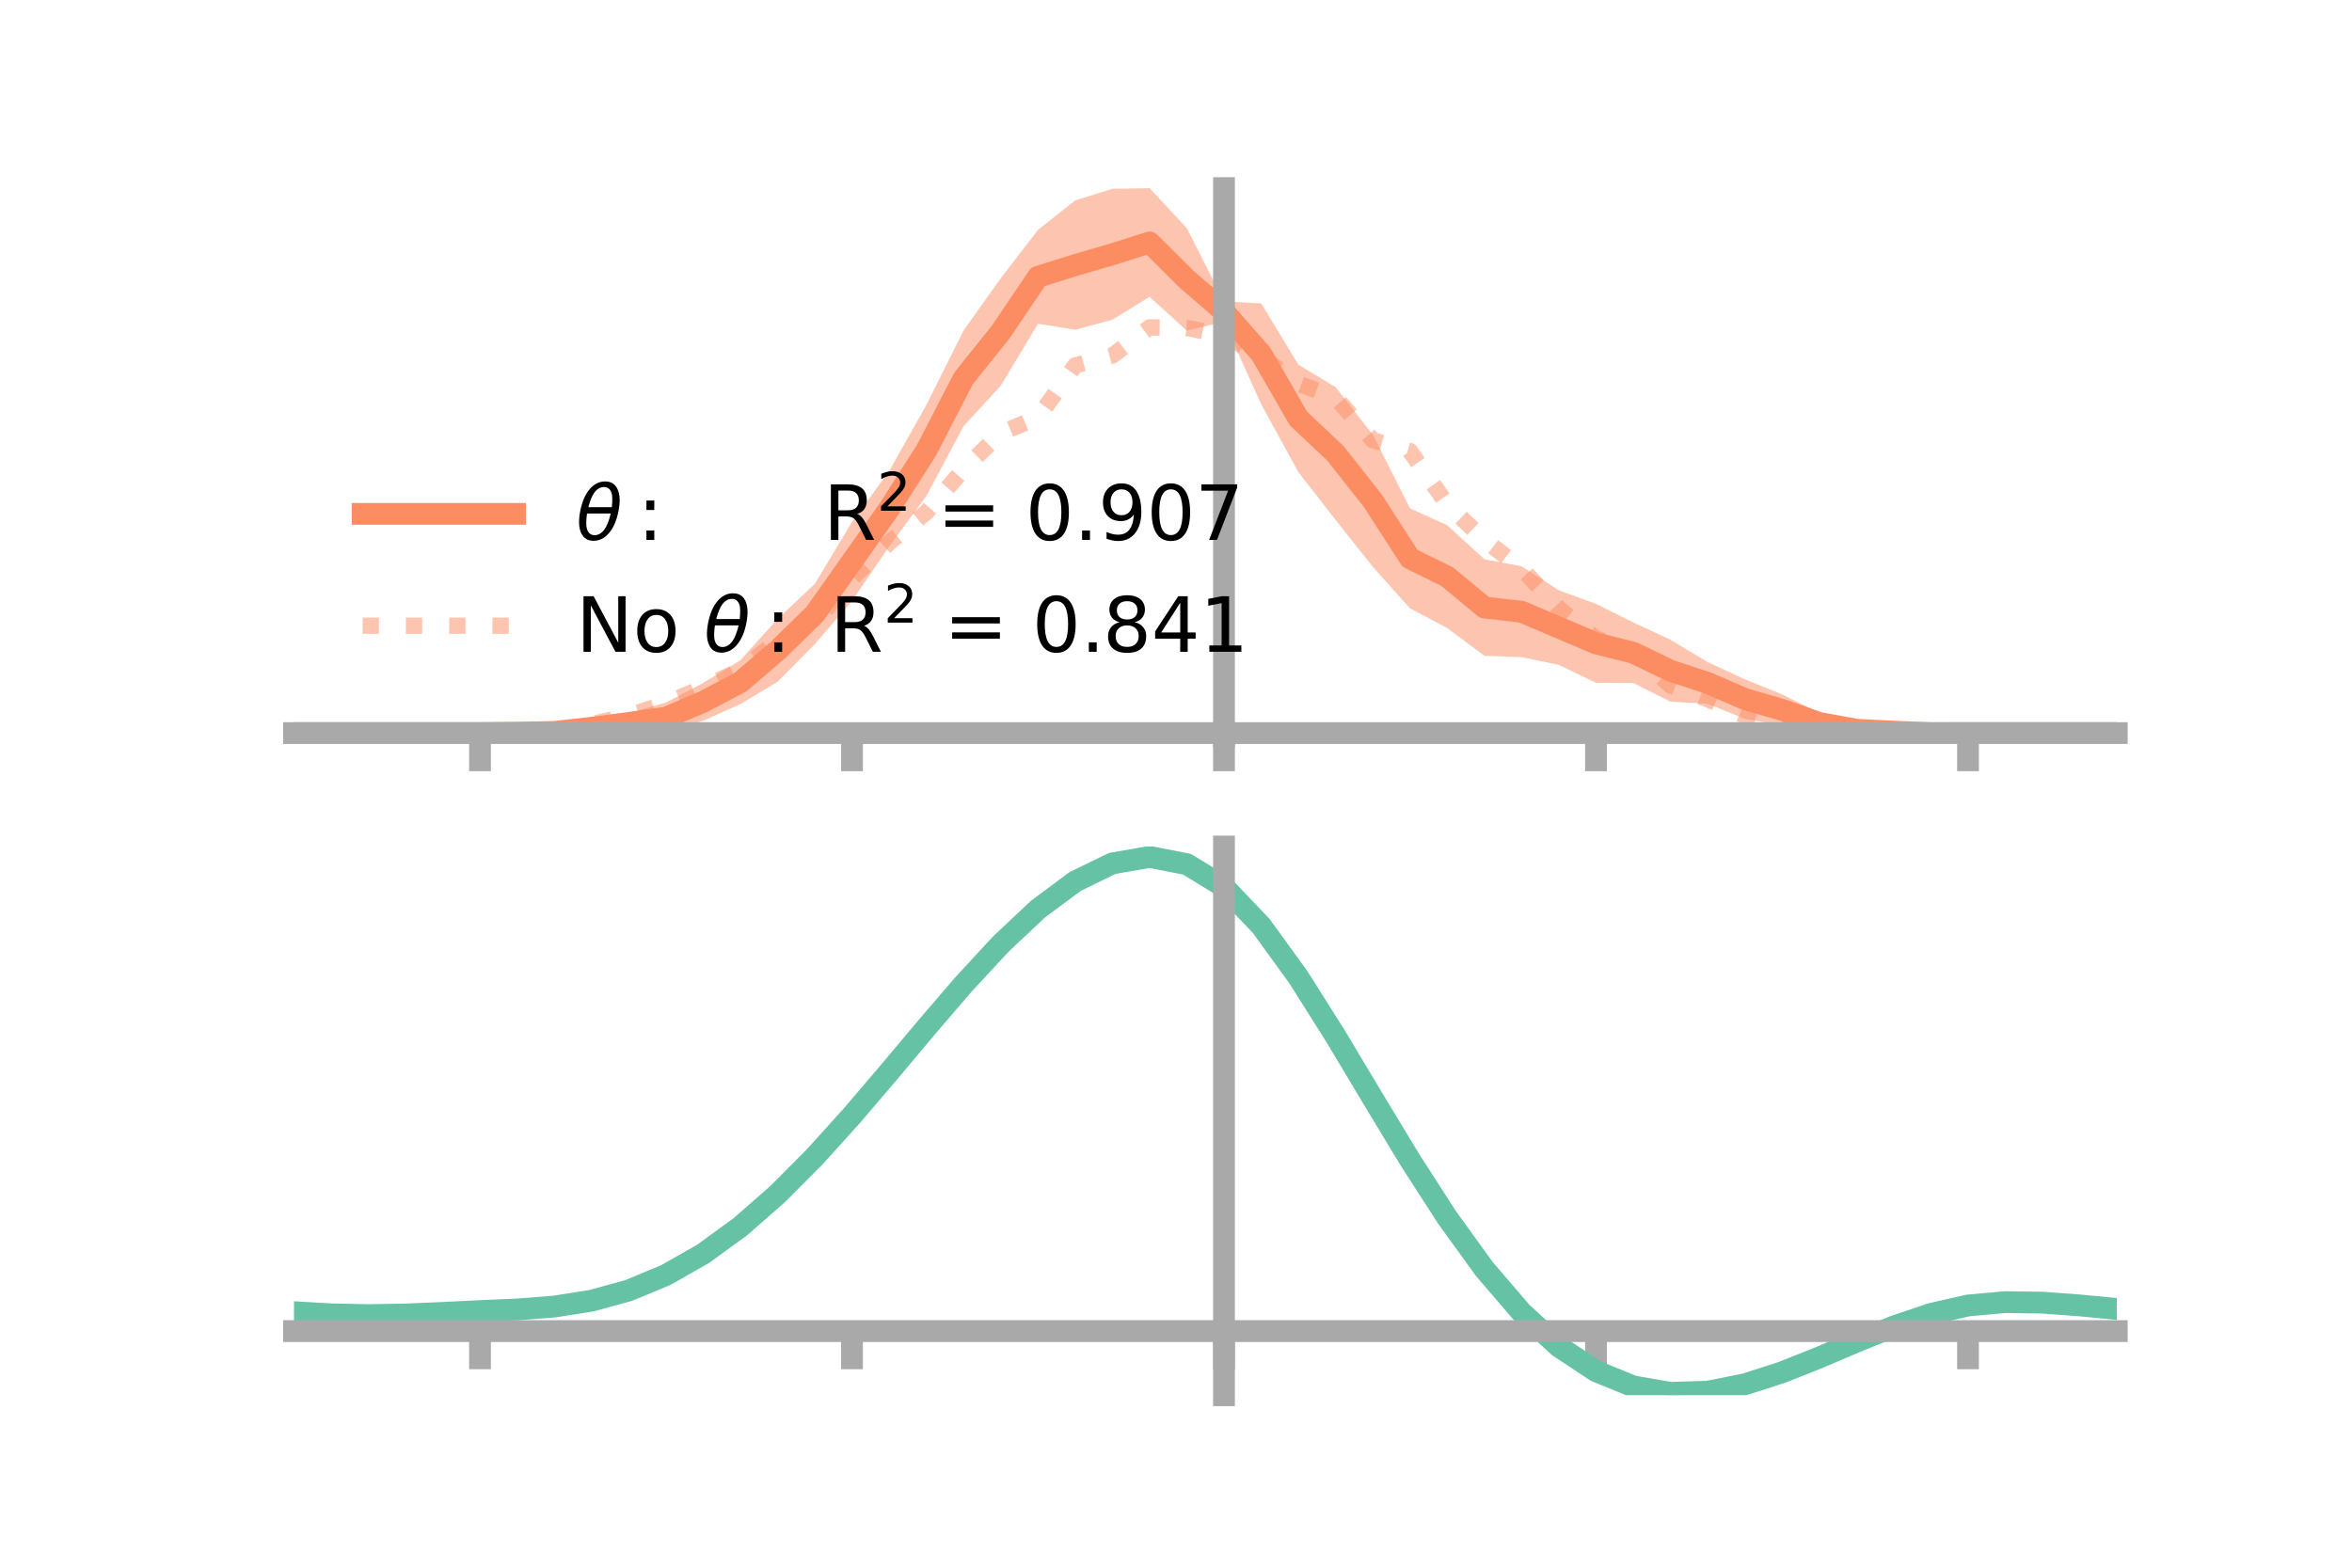 <?xml version="1.0" encoding="utf-8" standalone="no"?>
<!DOCTYPE svg PUBLIC "-//W3C//DTD SVG 1.1//EN"
  "http://www.w3.org/Graphics/SVG/1.1/DTD/svg11.dtd">
<!-- Created with matplotlib (https://matplotlib.org/) -->
<svg height="144pt" version="1.1" viewBox="0 0 216 144" width="216pt" xmlns="http://www.w3.org/2000/svg" xmlns:xlink="http://www.w3.org/1999/xlink">
 <defs>
  <style type="text/css">*{stroke-linecap:butt;stroke-linejoin:round;}</style>
 </defs>
 <g id="figure_1">
  <g id="patch_1">
   <path d="M 0 144 
L 216 144 
L 216 0 
L 0 0 
z
" style="fill:none;"/>
  </g>
  <g id="axes_1">
   <g id="patch_2">
    <path d="M 27 67.68 
L 194.4 67.68 
L 194.4 17.28 
L 27 17.28 
z
" style="fill:none;"/>
   </g>
   <g id="PolyCollection_1">
    <path clip-path="url(#pa6700eb7ff)" d="M 27 67.337 
L 27 67.337 
L 30.416 67.337 
L 33.833 67.337 
L 37.249 67.337 
L 40.665 67.337 
L 44.082 67.337 
L 47.498 67.18 
L 50.914 66.947 
L 54.331 66.21 
L 57.747 65.497 
L 61.163 64.532 
L 64.58 62.725 
L 67.996 60.647 
L 71.412 56.854 
L 74.829 53.633 
L 78.245 47.942 
L 81.661 43.267 
L 85.078 37.189 
L 88.494 30.353 
L 91.91 25.552 
L 95.327 21.117 
L 98.743 18.41 
L 102.159 17.342 
L 105.576 17.28 
L 108.992 20.961 
L 112.408 27.687 
L 115.824 27.871 
L 119.241 33.501 
L 122.657 35.557 
L 126.073 39.927 
L 129.49 46.693 
L 132.906 48.242 
L 136.322 51.372 
L 139.739 52.015 
L 143.155 54.218 
L 146.571 55.468 
L 149.988 57.174 
L 153.404 58.759 
L 156.82 60.813 
L 160.237 62.396 
L 163.653 63.775 
L 167.069 65.488 
L 170.486 66.382 
L 173.902 66.912 
L 177.318 67.225 
L 180.735 67.337 
L 184.151 67.337 
L 187.567 67.337 
L 190.984 67.337 
L 194.4 67.337 
L 194.4 67.337 
L 194.4 67.337 
L 190.984 67.337 
L 187.567 67.337 
L 184.151 67.337 
L 180.735 67.337 
L 177.318 67.463 
L 173.902 67.498 
L 170.486 67.68 
L 167.069 67.324 
L 163.653 66.628 
L 160.237 66.022 
L 156.82 64.647 
L 153.404 64.451 
L 149.988 62.731 
L 146.571 62.727 
L 143.155 61.07 
L 139.739 60.365 
L 136.322 60.233 
L 132.906 57.692 
L 129.49 55.881 
L 126.073 52.063 
L 122.657 47.759 
L 119.241 43.371 
L 115.824 37.138 
L 112.408 29.549 
L 108.992 30.373 
L 105.576 27.264 
L 102.159 29.369 
L 98.743 30.294 
L 95.327 29.737 
L 91.91 35.425 
L 88.494 39.15 
L 85.078 45.555 
L 81.661 50.19 
L 78.245 55.197 
L 74.829 59.171 
L 71.412 62.621 
L 67.996 64.675 
L 64.58 66.199 
L 61.163 67.312 
L 57.747 67.313 
L 54.331 67.491 
L 50.914 67.517 
L 47.498 67.419 
L 44.082 67.337 
L 40.665 67.337 
L 37.249 67.337 
L 33.833 67.337 
L 30.416 67.337 
L 27 67.337 
z
" style="fill:#fc8d62;fill-opacity:0.5;"/>
   </g>
   <g id="matplotlib.axis_1">
    <g id="xtick_1">
     <g id="line2d_1">
      <defs>
       <path d="M 0 0 
L 0 3.5 
" id="mfe366f1f39" style="stroke:#a9a9a9;stroke-width:2;"/>
      </defs>
      <g>
       <use style="fill:#a9a9a9;stroke:#a9a9a9;stroke-width:2;" x="44.082" xlink:href="#mfe366f1f39" y="67.337"/>
      </g>
     </g>
    </g>
    <g id="xtick_2">
     <g id="line2d_2">
      <g>
       <use style="fill:#a9a9a9;stroke:#a9a9a9;stroke-width:2;" x="78.245" xlink:href="#mfe366f1f39" y="67.337"/>
      </g>
     </g>
    </g>
    <g id="xtick_3">
     <g id="line2d_3">
      <g>
       <use style="fill:#a9a9a9;stroke:#a9a9a9;stroke-width:2;" x="112.408" xlink:href="#mfe366f1f39" y="67.337"/>
      </g>
     </g>
    </g>
    <g id="xtick_4">
     <g id="line2d_4">
      <g>
       <use style="fill:#a9a9a9;stroke:#a9a9a9;stroke-width:2;" x="146.571" xlink:href="#mfe366f1f39" y="67.337"/>
      </g>
     </g>
    </g>
    <g id="xtick_5">
     <g id="line2d_5">
      <g>
       <use style="fill:#a9a9a9;stroke:#a9a9a9;stroke-width:2;" x="180.735" xlink:href="#mfe366f1f39" y="67.337"/>
      </g>
     </g>
    </g>
   </g>
   <g id="matplotlib.axis_2"/>
   <g id="line2d_6">
    <path clip-path="url(#pa6700eb7ff)" d="M 27 67.337 
L 30.416 67.337 
L 33.833 67.337 
L 37.249 67.337 
L 40.665 67.337 
L 44.082 67.337 
L 47.498 67.299 
L 50.914 67.232 
L 54.331 66.85 
L 57.747 66.405 
L 61.163 65.922 
L 64.58 64.462 
L 67.996 62.661 
L 71.412 59.738 
L 74.829 56.402 
L 78.245 51.569 
L 81.661 46.728 
L 85.078 41.372 
L 88.494 34.751 
L 91.91 30.488 
L 95.327 25.427 
L 98.743 24.352 
L 102.159 23.356 
L 105.576 22.272 
L 108.992 25.667 
L 112.408 28.618 
L 115.824 32.505 
L 119.241 38.436 
L 122.657 41.658 
L 126.073 45.995 
L 129.49 51.287 
L 132.906 52.967 
L 136.322 55.803 
L 139.739 56.19 
L 143.155 57.644 
L 146.571 59.097 
L 149.988 59.953 
L 153.404 61.605 
L 156.82 62.73 
L 160.237 64.209 
L 163.653 65.202 
L 167.069 66.406 
L 170.486 67.031 
L 173.902 67.205 
L 177.318 67.344 
L 180.735 67.337 
L 184.151 67.337 
L 187.567 67.337 
L 190.984 67.337 
L 194.4 67.337 
" style="fill:none;stroke:#fc8d62;stroke-linecap:square;stroke-width:2;"/>
   </g>
   <g id="line2d_7">
    <path clip-path="url(#pa6700eb7ff)" d="M 27 67.337 
L 30.416 67.337 
L 33.833 67.337 
L 37.249 67.337 
L 40.665 67.337 
L 44.082 67.336 
L 47.498 67.278 
L 50.914 67.135 
L 54.331 66.52 
L 57.747 65.737 
L 61.163 64.61 
L 64.58 63.157 
L 67.996 61.565 
L 71.412 58.867 
L 74.829 57.228 
L 78.245 53.078 
L 81.661 49.848 
L 85.078 47.055 
L 88.494 43.103 
L 91.91 39.769 
L 95.327 38.346 
L 98.743 33.561 
L 102.159 32.661 
L 105.576 30.075 
L 108.992 30.124 
L 112.408 30.803 
L 115.824 32.749 
L 119.241 35.234 
L 122.657 36.515 
L 126.073 40.433 
L 129.49 41.435 
L 132.906 46.338 
L 136.322 49.593 
L 139.739 52.22 
L 143.155 55.887 
L 146.571 58.65 
L 149.988 59.887 
L 153.404 62.965 
L 156.82 64.219 
L 160.237 65.742 
L 163.653 66.62 
L 167.069 67.114 
L 170.486 67.373 
L 173.902 67.295 
L 177.318 67.363 
L 180.735 67.338 
L 184.151 67.337 
L 187.567 67.337 
L 190.984 67.337 
L 194.4 67.337 
" style="fill:none;stroke:#fc8d62;stroke-dasharray:1.5,2.475;stroke-dashoffset:0;stroke-opacity:0.5;stroke-width:1.5;"/>
   </g>
   <g id="patch_3">
    <path d="M 112.408 67.68 
L 112.408 17.28 
" style="fill:none;stroke:#a9a9a9;stroke-linecap:square;stroke-linejoin:miter;stroke-width:2;"/>
   </g>
   <g id="patch_4">
    <path d="M 194.4 67.68 
L 194.4 17.28 
" style="fill:none;"/>
   </g>
   <g id="patch_5">
    <path d="M 27 67.337 
L 194.4 67.337 
" style="fill:none;stroke:#a9a9a9;stroke-linecap:square;stroke-linejoin:miter;stroke-width:2;"/>
   </g>
   <g id="patch_6">
    <path d="M 27 17.28 
L 194.4 17.28 
" style="fill:none;"/>
   </g>
   <g id="legend_1">
    <g id="line2d_8">
     <path d="M 33.3 47.2 
L 47.3 47.2 
" style="fill:none;stroke:#fc8d62;stroke-linecap:square;stroke-width:2;"/>
    </g>
    <g id="line2d_9"/>
    <g id="text_1">
     <!-- $\theta:$      R$^{2}$ = 0.907 -->
     <g transform="translate(52.9 49.65)scale(0.07 -0.07)">
      <defs>
       <path d="M 45.516 34.672 
L 14.453 34.672 
Q 12.359 20.062 14.5 13.875 
Q 17.188 6.25 24.469 6.25 
Q 31.781 6.25 37.359 13.922 
Q 42.234 20.656 45.516 34.672 
z
M 47.016 42.969 
Q 48.344 56.844 46.625 61.719 
Q 43.953 69.438 36.766 69.438 
Q 29.297 69.438 23.828 61.812 
Q 19.531 55.672 16.156 42.969 
z
M 38.188 76.766 
Q 49.906 76.766 54.594 66.406 
Q 59.281 56.109 55.719 37.844 
Q 52.203 19.625 43.453 9.281 
Q 34.766 -1.125 23.047 -1.125 
Q 11.281 -1.125 6.641 9.281 
Q 2 19.625 5.516 37.844 
Q 9.078 56.109 17.719 66.406 
Q 26.422 76.766 38.188 76.766 
z
" id="DejaVuSans-Oblique-952"/>
       <path d="M 11.719 12.406 
L 22.016 12.406 
L 22.016 0 
L 11.719 0 
z
M 11.719 51.703 
L 22.016 51.703 
L 22.016 39.312 
L 11.719 39.312 
z
" id="DejaVuSans-58"/>
       <path id="DejaVuSans-32"/>
       <path d="M 44.391 34.188 
Q 47.562 33.109 50.562 29.594 
Q 53.562 26.078 56.594 19.922 
L 66.609 0 
L 56 0 
L 46.688 18.703 
Q 43.062 26.031 39.672 28.422 
Q 36.281 30.812 30.422 30.812 
L 19.672 30.812 
L 19.672 0 
L 9.812 0 
L 9.812 72.906 
L 32.078 72.906 
Q 44.578 72.906 50.734 67.672 
Q 56.891 62.453 56.891 51.906 
Q 56.891 45.016 53.688 40.469 
Q 50.484 35.938 44.391 34.188 
z
M 19.672 64.797 
L 19.672 38.922 
L 32.078 38.922 
Q 39.203 38.922 42.844 42.219 
Q 46.484 45.516 46.484 51.906 
Q 46.484 58.297 42.844 61.547 
Q 39.203 64.797 32.078 64.797 
z
" id="DejaVuSans-82"/>
       <path d="M 19.188 8.297 
L 53.609 8.297 
L 53.609 0 
L 7.328 0 
L 7.328 8.297 
Q 12.938 14.109 22.625 23.891 
Q 32.328 33.688 34.812 36.531 
Q 39.547 41.844 41.422 45.531 
Q 43.312 49.219 43.312 52.781 
Q 43.312 58.594 39.234 62.25 
Q 35.156 65.922 28.609 65.922 
Q 23.969 65.922 18.812 64.312 
Q 13.672 62.703 7.812 59.422 
L 7.812 69.391 
Q 13.766 71.781 18.938 73 
Q 24.125 74.219 28.422 74.219 
Q 39.75 74.219 46.484 68.547 
Q 53.219 62.891 53.219 53.422 
Q 53.219 48.922 51.531 44.891 
Q 49.859 40.875 45.406 35.406 
Q 44.188 33.984 37.641 27.219 
Q 31.109 20.453 19.188 8.297 
z
" id="DejaVuSans-50"/>
       <path d="M 10.594 45.406 
L 73.188 45.406 
L 73.188 37.203 
L 10.594 37.203 
z
M 10.594 25.484 
L 73.188 25.484 
L 73.188 17.188 
L 10.594 17.188 
z
" id="DejaVuSans-61"/>
       <path d="M 31.781 66.406 
Q 24.172 66.406 20.328 58.906 
Q 16.5 51.422 16.5 36.375 
Q 16.5 21.391 20.328 13.891 
Q 24.172 6.391 31.781 6.391 
Q 39.453 6.391 43.281 13.891 
Q 47.125 21.391 47.125 36.375 
Q 47.125 51.422 43.281 58.906 
Q 39.453 66.406 31.781 66.406 
z
M 31.781 74.219 
Q 44.047 74.219 50.516 64.516 
Q 56.984 54.828 56.984 36.375 
Q 56.984 17.969 50.516 8.266 
Q 44.047 -1.422 31.781 -1.422 
Q 19.531 -1.422 13.062 8.266 
Q 6.594 17.969 6.594 36.375 
Q 6.594 54.828 13.062 64.516 
Q 19.531 74.219 31.781 74.219 
z
" id="DejaVuSans-48"/>
       <path d="M 10.688 12.406 
L 21 12.406 
L 21 0 
L 10.688 0 
z
" id="DejaVuSans-46"/>
       <path d="M 10.984 1.516 
L 10.984 10.5 
Q 14.703 8.734 18.5 7.812 
Q 22.312 6.891 25.984 6.891 
Q 35.75 6.891 40.891 13.453 
Q 46.047 20.016 46.781 33.406 
Q 43.953 29.203 39.594 26.953 
Q 35.25 24.703 29.984 24.703 
Q 19.047 24.703 12.672 31.312 
Q 6.297 37.938 6.297 49.422 
Q 6.297 60.641 12.938 67.422 
Q 19.578 74.219 30.609 74.219 
Q 43.266 74.219 49.922 64.516 
Q 56.594 54.828 56.594 36.375 
Q 56.594 19.141 48.406 8.859 
Q 40.234 -1.422 26.422 -1.422 
Q 22.703 -1.422 18.891 -0.688 
Q 15.094 0.047 10.984 1.516 
z
M 30.609 32.422 
Q 37.25 32.422 41.125 36.953 
Q 45.016 41.5 45.016 49.422 
Q 45.016 57.281 41.125 61.844 
Q 37.25 66.406 30.609 66.406 
Q 23.969 66.406 20.094 61.844 
Q 16.219 57.281 16.219 49.422 
Q 16.219 41.5 20.094 36.953 
Q 23.969 32.422 30.609 32.422 
z
" id="DejaVuSans-57"/>
       <path d="M 8.203 72.906 
L 55.078 72.906 
L 55.078 68.703 
L 28.609 0 
L 18.312 0 
L 43.219 64.594 
L 8.203 64.594 
z
" id="DejaVuSans-55"/>
      </defs>
      <use transform="translate(0 0.766)" xlink:href="#DejaVuSans-Oblique-952"/>
      <use transform="translate(80.664 0.766)" xlink:href="#DejaVuSans-58"/>
      <use transform="translate(133.838 0.766)" xlink:href="#DejaVuSans-32"/>
      <use transform="translate(165.625 0.766)" xlink:href="#DejaVuSans-32"/>
      <use transform="translate(197.412 0.766)" xlink:href="#DejaVuSans-32"/>
      <use transform="translate(229.199 0.766)" xlink:href="#DejaVuSans-32"/>
      <use transform="translate(260.986 0.766)" xlink:href="#DejaVuSans-32"/>
      <use transform="translate(292.773 0.766)" xlink:href="#DejaVuSans-32"/>
      <use transform="translate(324.561 0.766)" xlink:href="#DejaVuSans-82"/>
      <use transform="translate(395 39.047)scale(0.7)" xlink:href="#DejaVuSans-50"/>
      <use transform="translate(442.271 0.766)" xlink:href="#DejaVuSans-32"/>
      <use transform="translate(474.058 0.766)" xlink:href="#DejaVuSans-61"/>
      <use transform="translate(557.847 0.766)" xlink:href="#DejaVuSans-32"/>
      <use transform="translate(589.634 0.766)" xlink:href="#DejaVuSans-48"/>
      <use transform="translate(653.257 0.766)" xlink:href="#DejaVuSans-46"/>
      <use transform="translate(685.044 0.766)" xlink:href="#DejaVuSans-57"/>
      <use transform="translate(748.667 0.766)" xlink:href="#DejaVuSans-48"/>
      <use transform="translate(812.29 0.766)" xlink:href="#DejaVuSans-55"/>
     </g>
    </g>
    <g id="line2d_10">
     <path d="M 33.3 57.474 
L 47.3 57.474 
" style="fill:none;stroke:#fc8d62;stroke-dasharray:1.5,2.475;stroke-dashoffset:0;stroke-opacity:0.5;stroke-width:1.5;"/>
    </g>
    <g id="line2d_11"/>
    <g id="text_2">
     <!-- No $\theta:$ R$^{2}$ = 0.841 -->
     <g transform="translate(52.9 59.924)scale(0.07 -0.07)">
      <defs>
       <path d="M 9.812 72.906 
L 23.094 72.906 
L 55.422 11.922 
L 55.422 72.906 
L 64.984 72.906 
L 64.984 0 
L 51.703 0 
L 19.391 60.984 
L 19.391 0 
L 9.812 0 
z
" id="DejaVuSans-78"/>
       <path d="M 30.609 48.391 
Q 23.391 48.391 19.188 42.75 
Q 14.984 37.109 14.984 27.297 
Q 14.984 17.484 19.156 11.844 
Q 23.344 6.203 30.609 6.203 
Q 37.797 6.203 41.984 11.859 
Q 46.188 17.531 46.188 27.297 
Q 46.188 37.016 41.984 42.703 
Q 37.797 48.391 30.609 48.391 
z
M 30.609 56 
Q 42.328 56 49.016 48.375 
Q 55.719 40.766 55.719 27.297 
Q 55.719 13.875 49.016 6.219 
Q 42.328 -1.422 30.609 -1.422 
Q 18.844 -1.422 12.172 6.219 
Q 5.516 13.875 5.516 27.297 
Q 5.516 40.766 12.172 48.375 
Q 18.844 56 30.609 56 
z
" id="DejaVuSans-111"/>
       <path d="M 31.781 34.625 
Q 24.75 34.625 20.719 30.859 
Q 16.703 27.094 16.703 20.516 
Q 16.703 13.922 20.719 10.156 
Q 24.75 6.391 31.781 6.391 
Q 38.812 6.391 42.859 10.172 
Q 46.922 13.969 46.922 20.516 
Q 46.922 27.094 42.891 30.859 
Q 38.875 34.625 31.781 34.625 
z
M 21.922 38.812 
Q 15.578 40.375 12.031 44.719 
Q 8.5 49.078 8.5 55.328 
Q 8.5 64.062 14.719 69.141 
Q 20.953 74.219 31.781 74.219 
Q 42.672 74.219 48.875 69.141 
Q 55.078 64.062 55.078 55.328 
Q 55.078 49.078 51.531 44.719 
Q 48 40.375 41.703 38.812 
Q 48.828 37.156 52.797 32.312 
Q 56.781 27.484 56.781 20.516 
Q 56.781 9.906 50.312 4.234 
Q 43.844 -1.422 31.781 -1.422 
Q 19.734 -1.422 13.25 4.234 
Q 6.781 9.906 6.781 20.516 
Q 6.781 27.484 10.781 32.312 
Q 14.797 37.156 21.922 38.812 
z
M 18.312 54.391 
Q 18.312 48.734 21.844 45.562 
Q 25.391 42.391 31.781 42.391 
Q 38.141 42.391 41.719 45.562 
Q 45.312 48.734 45.312 54.391 
Q 45.312 60.062 41.719 63.234 
Q 38.141 66.406 31.781 66.406 
Q 25.391 66.406 21.844 63.234 
Q 18.312 60.062 18.312 54.391 
z
" id="DejaVuSans-56"/>
       <path d="M 37.797 64.312 
L 12.891 25.391 
L 37.797 25.391 
z
M 35.203 72.906 
L 47.609 72.906 
L 47.609 25.391 
L 58.016 25.391 
L 58.016 17.188 
L 47.609 17.188 
L 47.609 0 
L 37.797 0 
L 37.797 17.188 
L 4.891 17.188 
L 4.891 26.703 
z
" id="DejaVuSans-52"/>
       <path d="M 12.406 8.297 
L 28.516 8.297 
L 28.516 63.922 
L 10.984 60.406 
L 10.984 69.391 
L 28.422 72.906 
L 38.281 72.906 
L 38.281 8.297 
L 54.391 8.297 
L 54.391 0 
L 12.406 0 
z
" id="DejaVuSans-49"/>
      </defs>
      <use transform="translate(0 0.766)" xlink:href="#DejaVuSans-78"/>
      <use transform="translate(74.805 0.766)" xlink:href="#DejaVuSans-111"/>
      <use transform="translate(135.986 0.766)" xlink:href="#DejaVuSans-32"/>
      <use transform="translate(167.773 0.766)" xlink:href="#DejaVuSans-Oblique-952"/>
      <use transform="translate(248.438 0.766)" xlink:href="#DejaVuSans-58"/>
      <use transform="translate(301.611 0.766)" xlink:href="#DejaVuSans-32"/>
      <use transform="translate(333.398 0.766)" xlink:href="#DejaVuSans-82"/>
      <use transform="translate(403.838 39.047)scale(0.7)" xlink:href="#DejaVuSans-50"/>
      <use transform="translate(451.108 0.766)" xlink:href="#DejaVuSans-32"/>
      <use transform="translate(482.896 0.766)" xlink:href="#DejaVuSans-61"/>
      <use transform="translate(566.685 0.766)" xlink:href="#DejaVuSans-32"/>
      <use transform="translate(598.472 0.766)" xlink:href="#DejaVuSans-48"/>
      <use transform="translate(662.095 0.766)" xlink:href="#DejaVuSans-46"/>
      <use transform="translate(691.257 0.766)" xlink:href="#DejaVuSans-56"/>
      <use transform="translate(754.88 0.766)" xlink:href="#DejaVuSans-52"/>
      <use transform="translate(818.503 0.766)" xlink:href="#DejaVuSans-49"/>
     </g>
    </g>
   </g>
  </g>
  <g id="axes_2">
   <g id="patch_7">
    <path d="M 27 128.16 
L 194.4 128.16 
L 194.4 77.76 
L 27 77.76 
z
" style="fill:none;"/>
   </g>
   <g id="PolyCollection_2">
    <path clip-path="url(#pf2635d8211)" d="M 27 120.57 
L 27 120.49 
L 30.416 120.698 
L 33.833 120.769 
L 37.249 120.705 
L 40.665 120.549 
L 44.082 120.373 
L 47.498 120.219 
L 50.914 119.949 
L 54.331 119.401 
L 57.747 118.45 
L 61.163 117.006 
L 64.58 115.017 
L 67.996 112.475 
L 71.412 109.411 
L 74.829 105.892 
L 78.245 102.019 
L 81.661 97.921 
L 85.078 93.752 
L 88.494 89.687 
L 91.91 85.915 
L 95.327 82.636 
L 98.743 80.05 
L 102.159 78.36 
L 105.576 77.76 
L 108.992 78.437 
L 112.408 80.556 
L 115.824 84.199 
L 119.241 88.986 
L 122.657 94.481 
L 126.073 100.279 
L 129.49 106.021 
L 132.906 111.409 
L 136.322 116.208 
L 139.739 120.249 
L 143.155 123.432 
L 146.571 125.716 
L 149.988 127.122 
L 153.404 127.722 
L 156.82 127.622 
L 160.237 126.957 
L 163.653 125.877 
L 167.069 124.541 
L 170.486 123.113 
L 173.902 121.751 
L 177.318 120.608 
L 180.735 119.834 
L 184.151 119.527 
L 187.567 119.581 
L 190.984 119.843 
L 194.4 120.181 
L 194.4 120.287 
L 194.4 120.287 
L 190.984 119.974 
L 187.567 119.73 
L 184.151 119.687 
L 180.735 119.998 
L 177.318 120.783 
L 173.902 121.957 
L 170.486 123.367 
L 167.069 124.849 
L 163.653 126.235 
L 160.237 127.354 
L 156.82 128.046 
L 153.404 128.16 
L 149.988 127.572 
L 146.571 126.187 
L 143.155 123.952 
L 139.739 120.855 
L 136.322 116.936 
L 132.906 112.288 
L 129.49 107.071 
L 126.073 101.507 
L 122.657 95.884 
L 119.241 90.55 
L 115.824 85.902 
L 112.408 82.367 
L 108.992 80.317 
L 105.576 79.667 
L 102.159 80.251 
L 98.743 81.884 
L 95.327 84.374 
L 91.91 87.524 
L 88.494 91.138 
L 85.078 95.026 
L 81.661 99.007 
L 78.245 102.916 
L 74.829 106.607 
L 71.412 109.96 
L 67.996 112.882 
L 64.58 115.312 
L 61.163 117.222 
L 57.747 118.62 
L 54.331 119.546 
L 50.914 120.08 
L 47.498 120.341 
L 44.082 120.483 
L 40.665 120.643 
L 37.249 120.779 
L 33.833 120.829 
L 30.416 120.76 
L 27 120.57 
z
" style="fill:#66c2a5;fill-opacity:0.5;"/>
   </g>
   <g id="matplotlib.axis_3">
    <g id="xtick_6">
     <g id="line2d_12">
      <g>
       <use style="fill:#a9a9a9;stroke:#a9a9a9;stroke-width:2;" x="44.082" xlink:href="#mfe366f1f39" y="122.268"/>
      </g>
     </g>
    </g>
    <g id="xtick_7">
     <g id="line2d_13">
      <g>
       <use style="fill:#a9a9a9;stroke:#a9a9a9;stroke-width:2;" x="78.245" xlink:href="#mfe366f1f39" y="122.268"/>
      </g>
     </g>
    </g>
    <g id="xtick_8">
     <g id="line2d_14">
      <g>
       <use style="fill:#a9a9a9;stroke:#a9a9a9;stroke-width:2;" x="112.408" xlink:href="#mfe366f1f39" y="122.268"/>
      </g>
     </g>
    </g>
    <g id="xtick_9">
     <g id="line2d_15">
      <g>
       <use style="fill:#a9a9a9;stroke:#a9a9a9;stroke-width:2;" x="146.571" xlink:href="#mfe366f1f39" y="122.268"/>
      </g>
     </g>
    </g>
    <g id="xtick_10">
     <g id="line2d_16">
      <g>
       <use style="fill:#a9a9a9;stroke:#a9a9a9;stroke-width:2;" x="180.735" xlink:href="#mfe366f1f39" y="122.268"/>
      </g>
     </g>
    </g>
   </g>
   <g id="matplotlib.axis_4"/>
   <g id="line2d_17">
    <path clip-path="url(#pf2635d8211)" d="M 27 120.53 
L 30.416 120.729 
L 33.833 120.799 
L 37.249 120.742 
L 40.665 120.596 
L 44.082 120.428 
L 47.498 120.28 
L 50.914 120.014 
L 54.331 119.474 
L 57.747 118.535 
L 61.163 117.114 
L 64.58 115.164 
L 67.996 112.678 
L 71.412 109.685 
L 74.829 106.249 
L 78.245 102.467 
L 81.661 98.464 
L 85.078 94.389 
L 88.494 90.413 
L 91.91 86.72 
L 95.327 83.505 
L 98.743 80.967 
L 102.159 79.306 
L 105.576 78.714 
L 108.992 79.377 
L 112.408 81.462 
L 115.824 85.051 
L 119.241 89.768 
L 122.657 95.183 
L 126.073 100.893 
L 129.49 106.546 
L 132.906 111.848 
L 136.322 116.572 
L 139.739 120.552 
L 143.155 123.692 
L 146.571 125.951 
L 149.988 127.347 
L 153.404 127.941 
L 156.82 127.834 
L 160.237 127.156 
L 163.653 126.056 
L 167.069 124.695 
L 170.486 123.24 
L 173.902 121.854 
L 177.318 120.696 
L 180.735 119.916 
L 184.151 119.607 
L 187.567 119.655 
L 190.984 119.908 
L 194.4 120.234 
" style="fill:none;stroke:#66c2a5;stroke-linecap:square;stroke-width:2;"/>
   </g>
   <g id="patch_8">
    <path d="M 112.408 128.16 
L 112.408 77.76 
" style="fill:none;stroke:#a9a9a9;stroke-linecap:square;stroke-linejoin:miter;stroke-width:2;"/>
   </g>
   <g id="patch_9">
    <path d="M 194.4 128.16 
L 194.4 77.76 
" style="fill:none;"/>
   </g>
   <g id="patch_10">
    <path d="M 27 122.268 
L 194.4 122.268 
" style="fill:none;stroke:#a9a9a9;stroke-linecap:square;stroke-linejoin:miter;stroke-width:2;"/>
   </g>
   <g id="patch_11">
    <path d="M 27 77.76 
L 194.4 77.76 
" style="fill:none;"/>
   </g>
  </g>
 </g>
 <defs>
  <clipPath id="pa6700eb7ff">
   <rect height="50.4" width="167.4" x="27" y="17.28"/>
  </clipPath>
  <clipPath id="pf2635d8211">
   <rect height="50.4" width="167.4" x="27" y="77.76"/>
  </clipPath>
 </defs>
</svg>
